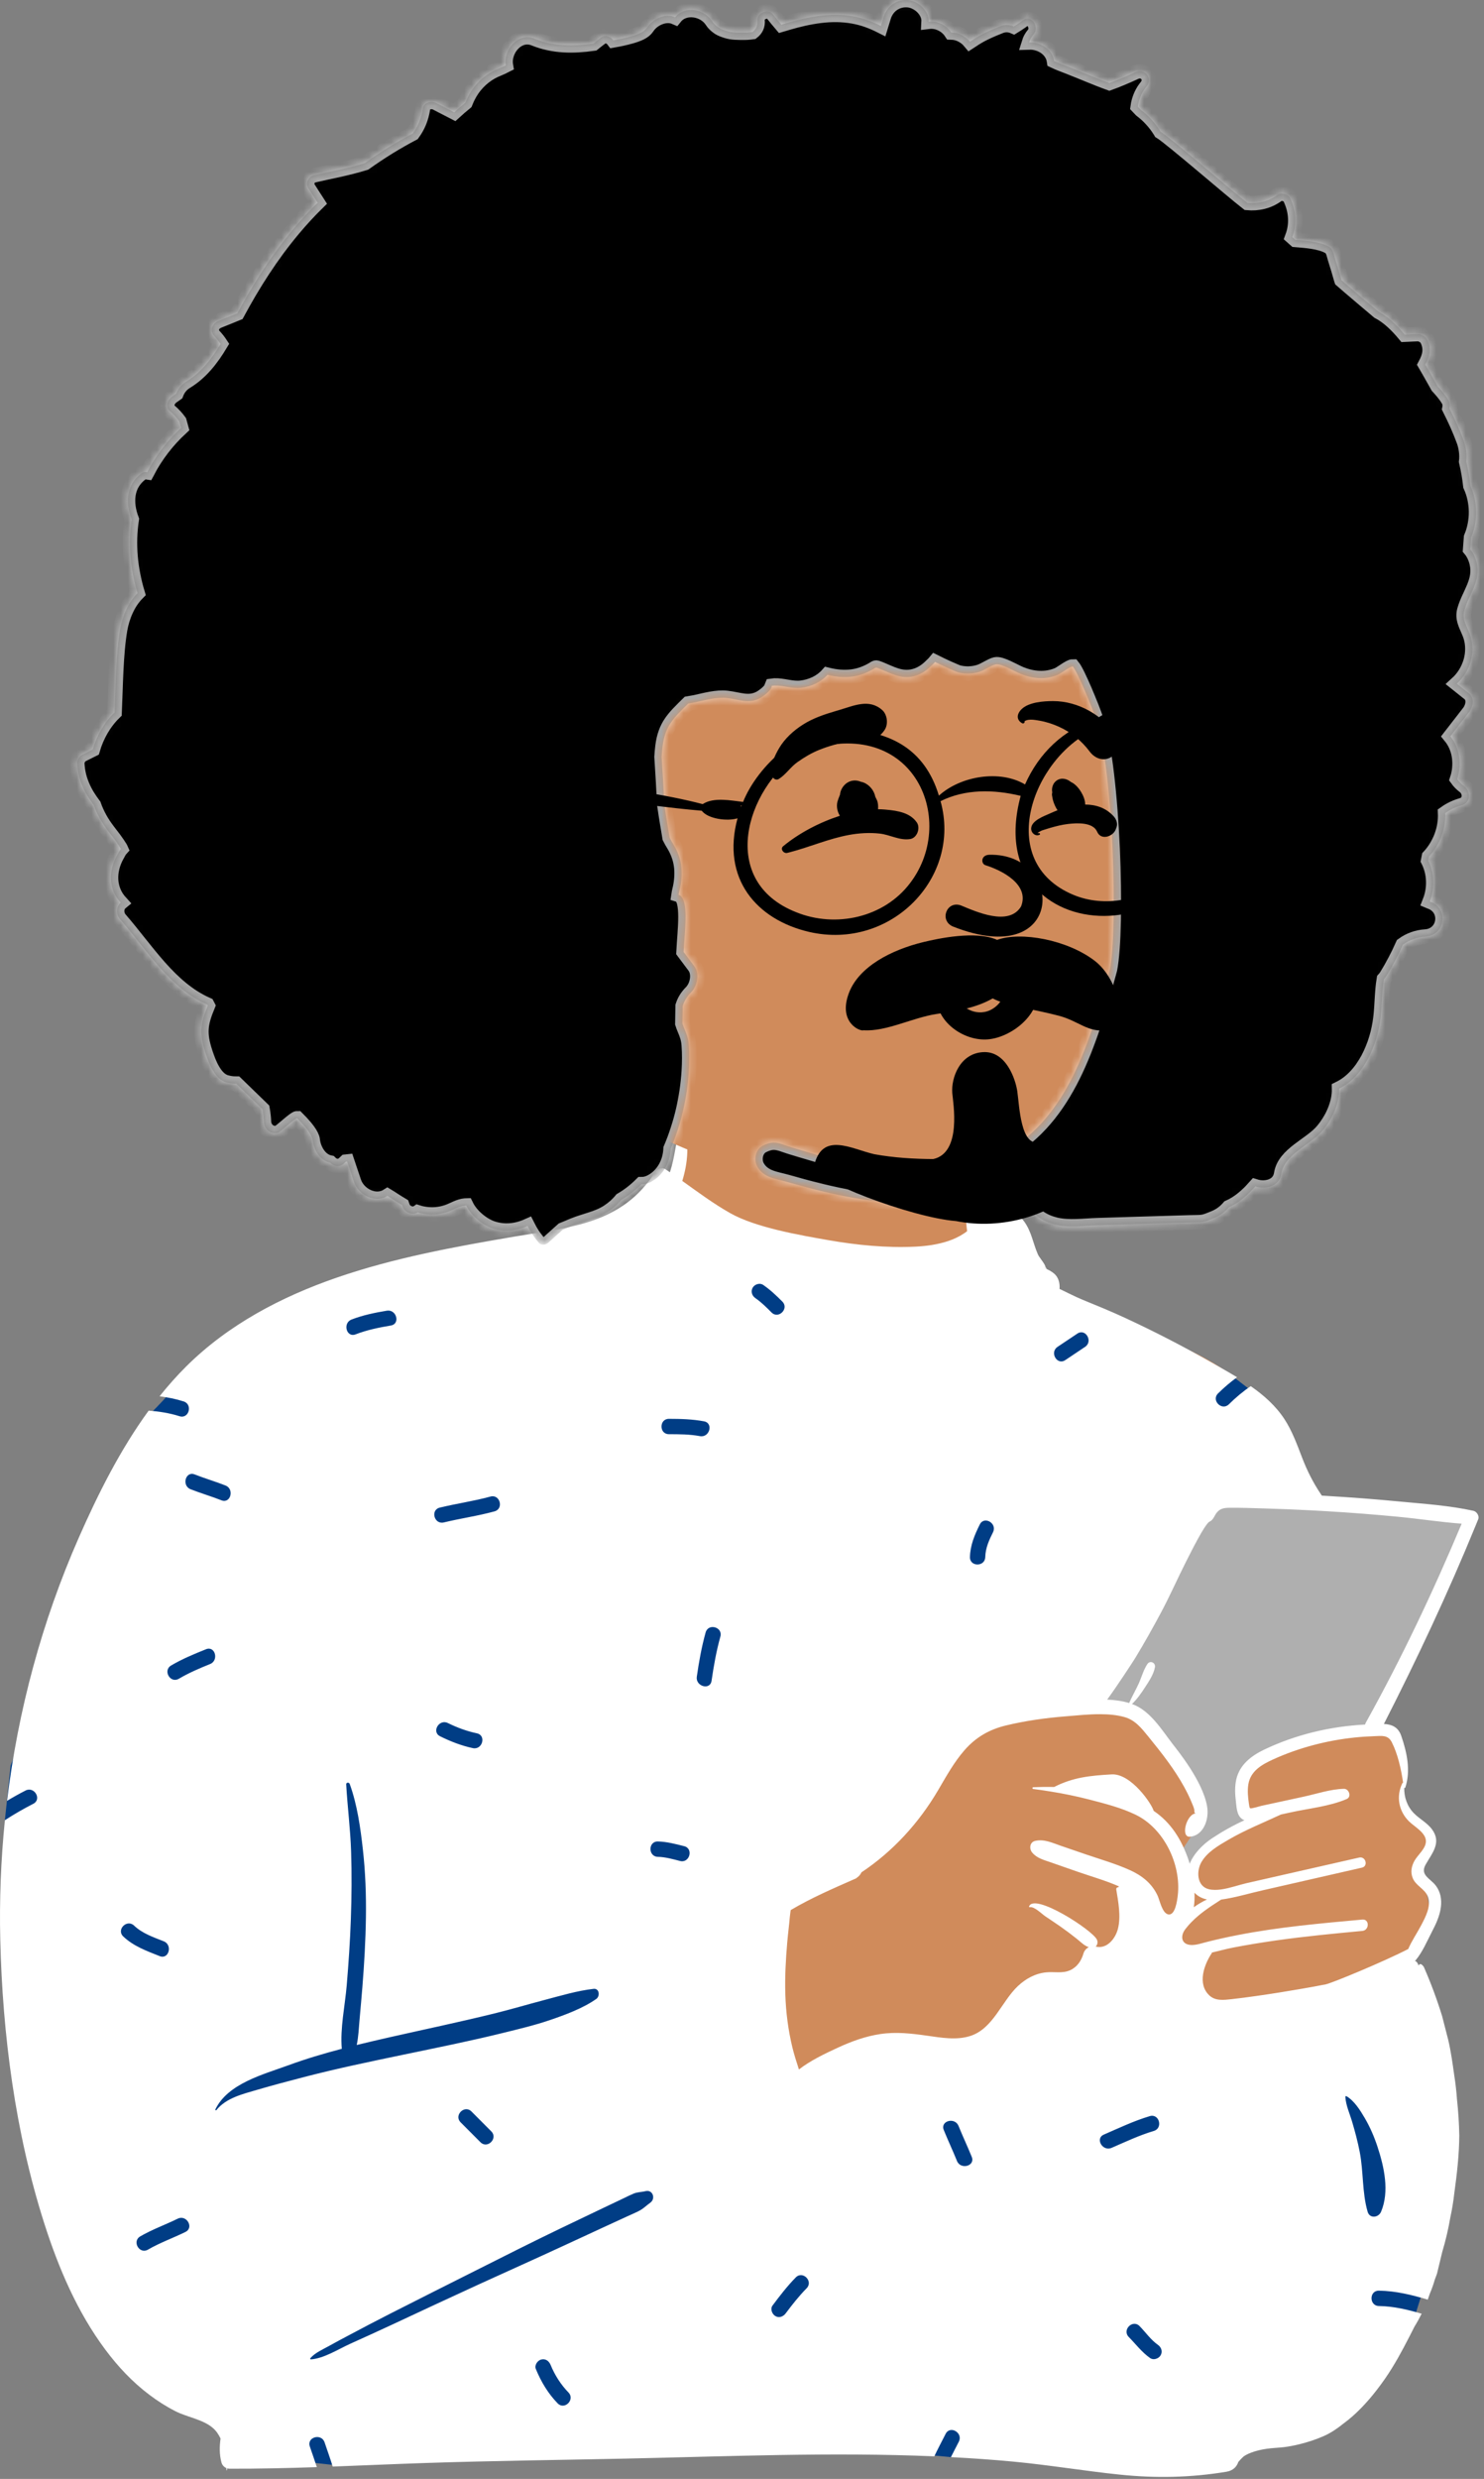 <svg width="203" height="339" viewBox="0 0 203 339" fill="none" xmlns="http://www.w3.org/2000/svg">
<rect x="0" y="0" width="203" height="339" fill="#808080" stroke="none"/>
<path fill-rule="evenodd" clip-rule="evenodd" d="M176.767 203.72C174.485 194.842 172.386 191.077 168.333 187.992C164.541 185.105 159.005 182.681 150.927 180.91C142.515 179.436 142.276 175.05 140.167 168.001C139.551 165.882 136.503 165.317 135.186 166.845C135 166.644 134.807 166.46 134.607 166.295C134.787 165.283 133.319 162.387 133.368 161.42C133.88 151.33 130.589 146.263 122.377 144.381C120.591 143.97 108.459 143.728 106.718 144.212C99.105 146.323 91.61 153.027 92.757 161.101C90.367 164.233 88.028 166.146 84.342 167.154C78.6 167.885 81.484 249.472 91.456 298.351C95.735 319.322 198.037 283.628 193.414 273.124C194.069 271.199 192.875 269.084 193.414 267.094C193.803 265.656 194.803 265.061 195.306 263.637C196.013 261.632 195.244 258.941 194.448 256.895C194.121 255.877 195.048 254.778 195.306 253.738C196.528 248.83 193.73 249.263 191.71 245.983C191.74 245.972 192.265 243.63 192.263 243.641C192.571 241.969 191.798 239.827 191.122 238.432C190.667 237.489 189.689 236.898 188.718 237.007C189.696 233.675 190.932 230.903 192.263 227.694C194.616 222.038 196.854 216.12 200.232 211C201.615 208.902 200.498 206.974 198.259 206.831C191.012 206.371 183.845 205.324 176.767 203.72Z" fill="#D08B5B"/>
<path fill-rule="evenodd" clip-rule="evenodd" d="M165.456 204.406L148.913 232.487C148.913 232.487 152.837 232.88 154.425 233.645C156.014 234.41 163.306 243.71 163.306 243.71L164.464 248.83L161.719 252.959L162.79 255.55C162.79 255.55 163.554 253.795 165.456 252.431C167.357 251.068 171.551 248.83 171.551 248.83C171.551 248.83 170.157 248.082 170.157 247.204C170.157 246.325 168.93 242.579 171.551 241.165C174.173 239.749 187.72 236.438 187.72 236.438L201.45 207.389L165.456 204.406Z" fill="#AFAFAF"/>
<path fill-rule="evenodd" clip-rule="evenodd" d="M91.658 167.346L144.185 176.592L168.331 187.992L172.274 191.037L148.911 232.488L112.838 239.09L103.647 263.035L105.523 290.026L164.208 283.008L189.521 279.991L195.472 304.088L194.397 314.001L192.834 319.026L130.08 336.022C130.08 336.022 98.124 332.915 92.459 332.915C86.795 332.915 45.263 337.051 45.263 337.051L35.654 336.022C35.654 336.022 14.393 313.545 11.095 305.545C7.798 297.546 0.667 248.918 0.667 248.918L1.453 241.447L19.821 194.029C19.821 194.029 22.274 191.796 25.366 187.992C28.459 184.187 91.658 167.346 91.658 167.346Z" fill="#003D85"/>
<path fill-rule="evenodd" clip-rule="evenodd" d="M186.727 235.839C181.98 236.081 177.227 237.214 172.934 239.264C171.177 240.105 169.585 241.318 169.119 243.314C168.883 244.334 168.941 245.387 169.067 246.418C169.161 247.197 169.185 248.192 169.86 248.72C169.975 248.809 170.098 248.879 170.227 248.927C168.642 249.646 167.134 250.507 165.793 251.395C164.568 252.205 163.309 253.456 162.743 254.868C162.696 254.707 162.649 254.558 162.602 254.415C161.638 251.558 160.153 249.216 157.815 247.643C157.549 246.672 154.7 242.495 152.054 242.652C149.155 242.824 146.824 243.036 144.203 244.373C143.247 244.353 142.294 244.365 141.351 244.408C141.189 244.412 141.197 244.634 141.351 244.651C142.116 244.749 142.88 244.856 143.645 244.983C145.462 245.274 147.274 245.645 149.046 246.103C151.172 246.657 153.372 247.21 155.359 248.175C159.214 250.048 161.599 254.943 161.109 259.203C161.029 259.903 160.758 262.015 159.792 261.796C158.975 261.612 158.651 259.903 158.365 259.269C157.601 257.588 156.223 256.491 154.571 255.748C152.631 254.872 150.555 254.281 148.543 253.593C147.406 253.202 146.266 252.81 145.124 252.421C143.956 252.02 142.847 251.465 141.602 251.747C140.851 251.916 140.764 252.815 141.186 253.331C141.828 254.116 142.781 254.347 143.705 254.67C144.926 255.095 146.144 255.521 147.36 255.947C149.243 256.602 151.215 257.157 153.05 257.962L152.992 258.092C152.843 258.05 152.667 258.201 152.697 258.384C152.972 260.083 153.354 262.048 152.929 263.751C152.595 265.101 151.413 266.595 149.879 266.198C150.119 265.978 150.209 265.598 150.047 265.246C149.439 263.943 141.48 258.799 140.771 260.709C140.747 260.776 140.819 260.827 140.878 260.817C141.483 260.69 142.496 261.725 142.98 262.054C143.678 262.527 144.388 262.989 145.08 263.475C145.837 264.006 146.574 264.562 147.296 265.137C147.861 265.59 148.287 266.06 148.936 266.287C148.597 266.451 148.326 266.753 148.212 267.139C147.918 268.145 147.352 268.998 146.37 269.443C145.342 269.905 144.182 269.613 143.098 269.726C141.621 269.877 140.332 270.581 139.256 271.586C136.998 273.703 135.863 277.434 132.703 278.433C130.815 279.031 128.721 278.655 126.81 278.385C124.676 278.081 122.597 277.843 120.447 278.158C118.388 278.46 116.443 279.175 114.563 280.047C112.8 280.863 110.853 281.788 109.289 283.006C108.968 282.012 108.643 281.026 108.396 280.01C107.815 277.607 107.501 275.158 107.425 272.69C107.355 270.339 107.486 267.977 107.687 265.637C107.787 264.468 107.944 263.303 108.043 262.136C108.069 261.84 108.122 261.526 108.161 261.21C110.952 259.558 113.884 258.292 116.84 256.989C116.848 256.987 116.856 256.981 116.864 256.98C116.957 256.937 117.045 256.898 117.137 256.859C117.134 256.852 117.131 256.848 117.126 256.843C117.464 256.635 117.7 256.359 117.841 256.049C122.102 253.214 125.663 249.345 128.317 244.832C129.429 242.942 130.501 240.979 131.956 239.322C133.507 237.555 135.348 236.503 137.625 235.956C140.288 235.317 143.032 234.933 145.76 234.715C147.25 234.597 148.916 234.413 150.539 234.421C151.671 234.429 152.777 234.525 153.794 234.806C155.299 235.221 156.179 236.37 157.124 237.531C158.027 238.645 158.926 239.761 159.768 240.922C160.567 242.022 161.321 243.16 161.976 244.353C162.369 245.066 162.732 245.802 163.039 246.561C163.147 246.829 163.288 247.134 163.353 247.412C163.419 247.694 163.298 247.991 163.612 247.991C162.316 248.008 161.455 251.25 162.743 251.175C164.555 251.069 165.465 248.891 165.11 246.958C164.477 243.509 161.057 239.344 160.381 238.463C158.887 236.514 157.344 233.972 154.952 233.065C154.917 233.052 154.881 233.04 154.846 233.029C155.543 232.366 156.093 231.574 156.619 230.767C157.161 229.936 157.807 228.985 157.986 228C158.098 227.373 157.32 227.016 156.951 227.565C156.415 228.366 156.156 229.38 155.755 230.26C155.346 231.152 154.85 231.996 154.457 232.897C153.511 232.606 152.489 232.472 151.451 232.427C152.763 230.646 155.004 227.21 155.272 226.77C156.514 224.725 157.696 222.619 158.824 220.509C160.043 218.224 161.088 215.845 162.256 213.533C162.919 212.222 163.587 210.901 164.322 209.629C164.576 209.193 164.849 208.757 165.157 208.361C165.218 208.283 165.294 208.217 165.364 208.143C165.446 208.097 165.529 208.049 165.577 208.022C166.001 207.778 166.15 207.211 166.449 206.851C166.925 206.27 167.484 206.202 168.202 206.194C169.732 206.178 171.265 206.238 172.793 206.281C175.037 206.343 177.278 206.433 179.519 206.551C180.198 206.587 180.873 206.625 181.551 206.667C184.811 206.86 188.068 207.115 191.317 207.428C194.192 207.704 197.067 208.154 199.945 208.369C196.049 217.655 191.729 226.771 186.837 235.571C186.787 235.661 186.751 235.749 186.727 235.839ZM165.11 259.761C164.481 260.05 163.871 260.409 163.304 260.819C163.398 260.181 163.422 259.508 163.395 258.834C163.864 259.337 164.464 259.626 165.11 259.761ZM191.935 243.787C191.891 243.793 191.848 243.817 191.828 243.861C190.959 245.66 191.322 247.67 192.743 249.08C193.486 249.815 195.106 250.647 195.054 251.853C195.009 252.831 193.95 253.651 193.495 254.457C193.074 255.209 192.917 256.034 193.255 256.848C193.687 257.891 194.894 258.306 195.307 259.331C195.832 260.63 194.98 262.198 194.383 263.33C193.829 264.378 193.11 265.426 192.634 266.534C189.443 268.192 182.201 271.203 181.329 271.371C180.265 271.579 179.2 271.775 178.131 271.959C176.082 272.316 174.026 272.647 171.965 272.94C170.792 273.105 169.617 273.268 168.441 273.395C167.415 273.507 166.257 273.656 165.43 272.881C163.761 271.316 164.697 268.692 165.753 267.111C165.773 267.079 165.773 267.05 165.765 267.023C166.76 266.79 167.753 266.517 168.742 266.325C170.646 265.957 172.562 265.648 174.482 265.371C178.425 264.807 182.394 264.433 186.358 264.058C187.34 263.963 187.351 262.414 186.358 262.506C180.663 263.028 174.939 263.525 169.321 264.625C167.912 264.898 166.513 265.208 165.124 265.558C164.467 265.72 163.761 265.976 163.073 265.984C163.031 265.984 162.99 265.984 162.947 265.981C161.599 265.939 161.403 264.78 162.144 263.817C162.236 263.698 162.33 263.58 162.427 263.467C163.736 261.901 165.368 260.856 167.047 259.774C168.93 259.516 170.808 258.944 172.651 258.523C177.202 257.482 181.753 256.444 186.306 255.405C187.198 255.201 186.82 253.824 185.926 254.027C182.47 254.813 179.014 255.597 175.557 256.382L170.498 257.533C169.488 257.762 168.226 258.221 167.038 258.388C166.45 258.468 165.883 258.479 165.369 258.358C163.713 257.965 163.628 255.886 164.343 254.652C165.144 253.265 166.658 252.397 168.001 251.613C170.329 250.249 172.805 249.27 175.225 248.14C175.654 248.046 176.083 247.951 176.514 247.856C179.011 247.304 181.865 247.034 184.216 246.023C184.921 245.723 184.536 244.609 183.84 244.625C182.014 244.666 180.106 245.316 178.323 245.703C176.393 246.122 174.46 246.54 172.53 246.958C172.337 246.999 171.19 247.367 171.017 247.287C170.907 247.233 170.868 246.85 170.832 246.598C170.714 245.769 170.627 244.896 170.756 244.064C171.039 242.195 172.592 241.318 174.161 240.602C177.66 239.007 181.496 238.009 185.314 237.61C186.193 237.517 187.073 237.46 187.958 237.43C188.998 237.399 189.854 237.215 190.381 238.243C191.207 239.86 191.663 241.941 191.935 243.787ZM187.077 302.453C186.315 299.81 186.523 296.986 186.001 294.288C185.731 292.897 185.363 291.516 184.961 290.158C184.637 289.06 184.096 287.894 184.035 286.748C184.032 286.671 184.122 286.627 184.183 286.662C185.259 287.281 186.084 288.615 186.697 289.663C187.431 290.919 187.992 292.231 188.445 293.612C189.345 296.364 190.085 299.681 188.924 302.453C188.578 303.28 187.362 303.445 187.077 302.453ZM157.331 322.474C156.195 321.679 155.367 320.568 154.403 319.586C153.457 318.621 154.938 317.136 155.885 318.101C156.707 318.937 157.421 319.982 158.389 320.659C158.854 320.984 159.069 321.574 158.764 322.097C158.494 322.559 157.795 322.799 157.331 322.474ZM150.996 291.912C153.071 291.013 155.109 290.034 157.279 289.387C158.577 288.998 159.126 291.027 157.837 291.412C155.838 292.009 153.963 292.899 152.054 293.727C150.828 294.258 149.763 292.448 150.996 291.912ZM129.099 291.283C128.592 290.028 130.619 289.487 131.119 290.724C131.694 292.149 132.354 293.537 132.929 294.961C133.435 296.216 131.408 296.757 130.908 295.52C130.333 294.095 129.675 292.707 129.099 291.283ZM107.486 316.347C107.149 316.799 106.585 317.043 106.053 316.724C105.608 316.457 105.336 315.743 105.678 315.286C106.676 313.952 107.688 312.633 108.858 311.442C109.806 310.477 111.287 311.966 110.339 312.929C109.294 313.991 108.378 315.154 107.486 316.347ZM104.396 175.715C105.357 176.374 106.2 177.174 107.021 177.997C107.976 178.954 106.494 180.441 105.54 179.484C104.847 178.789 104.149 178.085 103.339 177.529C102.87 177.208 102.66 176.611 102.963 176.091C103.234 175.626 103.928 175.395 104.396 175.715ZM135.839 209.53C135.296 210.623 134.807 211.693 134.776 212.934C134.743 214.286 132.648 214.286 132.682 212.934C132.722 211.309 133.319 209.901 134.031 208.47C134.634 207.258 136.44 208.324 135.839 209.53ZM147.376 182.372C148.502 181.619 149.549 183.439 148.433 184.186C147.528 184.791 146.623 185.397 145.719 186.002C144.593 186.755 143.546 184.934 144.662 184.187C145.567 183.582 146.471 182.977 147.376 182.372ZM97.336 229.856C97.144 231.192 95.126 230.62 95.316 229.298C95.611 227.254 95.97 225.236 96.523 223.245C96.885 221.942 98.905 222.5 98.543 223.804C97.99 225.795 97.631 227.811 97.336 229.856ZM89.992 253.928C88.643 253.9 88.643 251.797 89.992 251.827C91.212 251.852 92.411 252.174 93.588 252.469C94.897 252.796 94.339 254.824 93.031 254.495C92.036 254.245 91.023 253.95 89.992 253.928ZM87.281 302.417C86.818 302.644 86.343 302.846 85.874 303.062C84.937 303.492 84 303.923 83.063 304.353C81.111 305.252 79.161 306.154 77.212 307.059C73.31 308.871 69.379 310.619 65.468 312.41C61.48 314.238 57.503 316.091 53.53 317.951C51.659 318.828 49.773 319.672 47.891 320.525C46.282 321.256 44.292 322.532 42.526 322.652C42.435 322.658 42.404 322.543 42.456 322.483C43.124 321.721 44.188 321.28 45.066 320.785C45.962 320.279 46.874 319.803 47.783 319.32C49.677 318.313 51.573 317.315 53.486 316.344C57.311 314.401 61.144 312.473 64.978 310.548C68.887 308.584 72.792 306.607 76.736 304.712C78.593 303.821 80.452 302.931 82.311 302.045C83.319 301.564 84.327 301.085 85.335 300.607C85.771 300.399 86.202 300.176 86.647 299.992C87.238 299.746 87.688 299.796 88.298 299.645C89.293 299.398 89.724 300.668 88.96 301.221C88.331 301.676 88 302.065 87.281 302.417ZM73.297 323.964C73.082 323.441 73.532 322.802 74.029 322.672C74.624 322.515 75.1 322.876 75.317 323.406C75.891 324.806 76.71 326.093 77.762 327.179C78.703 328.149 77.223 329.635 76.281 328.664C74.962 327.303 74.014 325.713 73.297 323.964ZM63.01 290.234C62.055 289.277 63.536 287.79 64.491 288.749L67.206 291.472C68.16 292.429 66.679 293.916 65.724 292.957L63.01 290.234ZM35.157 285.794C33.206 286.368 30.929 286.896 29.599 288.566C29.534 288.648 29.424 288.543 29.463 288.463C31.167 284.919 36.052 283.676 39.435 282.436C41.827 281.557 44.282 280.828 46.757 280.179C46.51 277.346 47.192 274.31 47.429 271.491C47.682 268.481 47.889 265.462 47.994 262.444C48.102 259.364 48.129 256.263 48.028 253.183C47.927 250.114 47.53 247.082 47.356 244.023C47.339 243.727 47.75 243.713 47.838 243.957C48.866 246.796 49.305 249.941 49.64 252.933C49.984 256.018 50.099 259.092 50.055 262.194C50.009 265.382 49.825 268.563 49.571 271.742C49.451 273.249 49.311 274.753 49.179 276.258C49.079 277.407 49.032 278.548 48.799 279.659C50.292 279.293 51.788 278.944 53.28 278.606C58.036 277.53 62.813 276.53 67.549 275.366C69.874 274.795 72.166 274.11 74.481 273.502C76.66 272.93 78.961 272.235 81.198 271.981C81.997 271.89 82.099 272.985 81.57 273.358C79.751 274.638 77.336 275.531 75.235 276.247C73.127 276.967 70.935 277.484 68.774 278.017C64.268 279.13 59.719 280.038 55.176 280.985C50.64 281.931 46.096 282.87 41.611 284.037C39.451 284.6 37.298 285.164 35.157 285.794ZM24.463 229.576C23.297 230.263 22.244 228.446 23.406 227.761C24.927 226.865 26.547 226.193 28.181 225.537C29.434 225.035 29.974 227.067 28.738 227.563C27.269 228.152 25.829 228.772 24.463 229.576ZM20.239 307.646C19.07 308.326 18.016 306.509 19.182 305.832C20.82 304.88 22.613 304.245 24.31 303.41C25.517 302.818 26.578 304.631 25.367 305.225C23.67 306.058 21.877 306.693 20.239 307.646ZM18.34 263.33C19.471 264.408 20.98 264.914 22.403 265.48C23.643 265.973 23.099 268.005 21.846 267.507C20.073 266.801 18.268 266.157 16.859 264.815C15.88 263.882 17.363 262.398 18.34 263.33ZM30.849 203.146C32.092 203.634 31.547 205.666 30.292 205.171C28.899 204.623 27.462 204.206 26.069 203.658C24.826 203.169 25.37 201.139 26.626 201.632C28.018 202.179 29.456 202.597 30.849 203.146ZM52.914 179.24C54.235 179.017 54.797 181.041 53.471 181.266C51.826 181.546 50.206 181.871 48.645 182.477C47.385 182.966 46.844 180.933 48.088 180.45C49.649 179.845 51.269 179.518 52.914 179.24ZM60.205 237.443C58.994 236.846 60.057 235.035 61.262 235.629C62.532 236.255 63.849 236.741 65.235 237.036C66.555 237.319 65.993 239.343 64.678 239.063C63.118 238.728 61.633 238.149 60.205 237.443ZM67.091 204.659C68.394 204.301 68.946 206.328 67.648 206.684C65.363 207.313 63.011 207.638 60.71 208.198C59.398 208.517 58.843 206.49 60.153 206.172C62.454 205.613 64.806 205.286 67.091 204.659ZM96.303 194.37C97.629 194.616 97.064 196.641 95.746 196.396C94.343 196.135 92.922 196.132 91.5 196.13C90.15 196.13 90.152 194.029 91.5 194.029C93.115 194.031 94.71 194.073 96.303 194.37ZM191.573 205.349C188.152 205.02 184.725 204.758 181.291 204.56C181.131 204.552 180.975 204.541 180.815 204.533C180.796 204.497 180.773 204.462 180.749 204.426C179.629 202.776 178.804 201.126 178.09 199.262C177.407 197.487 176.743 195.656 175.691 194.053C174.49 192.227 172.87 190.798 171.094 189.562C170.016 190.288 169.016 191.139 168.102 192.041C167.139 192.991 165.657 191.504 166.62 190.555C167.432 189.753 168.301 189.013 169.218 188.344C168.158 187.698 167.079 187.091 166.024 186.488C162.072 184.226 158.027 182.135 153.899 180.224C151.979 179.333 150.036 178.542 148.081 177.741C147.028 177.31 145.988 176.756 144.935 176.258C145.012 175.511 144.789 174.675 144.219 174.185C143.797 173.825 143.469 173.69 142.968 173.435C142.855 173.396 142.787 173.372 142.756 173.36C142.779 173.364 142.847 173.386 142.958 173.423C143.225 173.547 143.247 173.509 143.023 173.314C143.009 172.89 142.174 171.991 141.982 171.553C141.318 170.047 141.11 168.455 140.128 167.085C138.775 165.196 136.503 164.481 134.384 165.122C134.164 162.85 134.106 160.478 133.253 158.45C133.229 158.395 133.154 158.371 133.119 158.432C132.23 159.953 132.153 161.648 132.085 163.401C132.019 165.048 132.082 166.733 132.297 168.369C132.161 168.474 132.022 168.575 131.878 168.67C131.202 169.117 130.474 169.461 129.711 169.717C128.254 170.199 126.728 170.41 125.202 170.484C121.261 170.673 117.2 170.273 113.325 169.596C109.406 168.909 103.396 167.88 99.908 165.913C97.606 164.616 95.483 163.032 93.331 161.497C94.111 158.976 94.31 156.265 93.525 154.134C93.43 153.88 93.032 153.833 92.957 154.134C92.464 156.168 92.32 158.211 91.666 160.221C91.655 160.249 91.645 160.282 91.634 160.31C91.43 160.17 91.226 160.034 91.022 159.897C90.55 159.584 89.909 159.818 89.626 160.265C85.104 167.413 77.943 167.822 70.423 169.099C62.193 170.497 53.922 172.004 46.009 174.738C38.443 177.354 31.21 181.164 25.482 186.854C24.185 188.141 22.972 189.515 21.827 190.946C22.935 191.086 24.033 191.304 25.117 191.647C26.401 192.051 25.849 194.08 24.561 193.673C23.167 193.234 21.758 193.016 20.335 192.909C16.442 198.25 13.407 204.308 10.782 210.271C5.748 221.701 2.471 233.876 0.963 246.272C1.791 245.773 2.634 245.299 3.498 244.859C4.698 244.246 5.757 246.059 4.555 246.672C3.221 247.354 1.925 248.104 0.669 248.918C0.12 254.343 -0.092 259.804 0.037 265.255C0.343 278.253 2.092 291.631 6.048 304.031C7.988 310.118 10.56 316.154 14.39 321.297C16.124 323.628 18.093 325.729 20.412 327.481C21.536 328.331 22.724 329.09 23.979 329.731C25.594 330.561 27.699 330.834 29.092 332.008C29.551 332.395 29.904 332.904 30.171 333.479C30.017 334.573 29.998 335.668 30.297 336.76C30.391 337.103 30.648 337.381 30.964 337.515C30.97 337.609 30.97 337.7 30.97 337.79C30.97 337.832 31.032 337.843 31.04 337.801C31.053 337.719 31.067 337.637 31.08 337.554C31.182 337.589 31.289 337.604 31.399 337.604C35.376 337.618 39.359 337.521 43.341 337.386C43.033 336.44 42.7 335.502 42.379 334.556C41.944 333.27 43.968 332.723 44.399 333.996C44.774 335.102 45.166 336.199 45.514 337.31C49.781 337.15 54.047 336.96 58.305 336.818C67.362 336.517 76.416 336.416 85.475 336.224C99.544 335.926 113.715 335.313 127.806 335.912C128.293 334.875 128.839 333.861 129.356 332.838C129.965 331.629 131.772 332.695 131.164 333.899C130.804 334.609 130.432 335.311 130.078 336.022C132.932 336.169 135.783 336.366 138.629 336.635C143.483 337.092 148.29 337.903 153.14 338.407C158.07 338.923 162.892 338.83 167.783 338.014C168.663 337.867 169.182 337.332 169.397 336.671C169.405 336.669 169.409 336.663 169.414 336.655C169.666 336.361 169.901 336.118 170.145 335.904C170.436 335.715 170.75 335.555 171.119 335.414C171.807 335.15 172.526 334.989 173.253 334.882C174.055 334.761 174.866 334.75 175.667 334.651C176.343 334.565 177.003 334.436 177.663 334.279C178.849 333.995 179.974 333.624 181.095 333.133C182.072 332.704 182.954 332.09 183.787 331.42C185.509 330.157 187.002 328.545 188.306 326.868C189.065 325.889 189.78 324.872 190.429 323.813C191.561 321.981 192.524 320.076 193.499 318.156C193.852 317.587 194.174 317.004 194.47 316.408C192.565 315.846 190.645 315.388 188.625 315.355C187.277 315.333 187.277 313.232 188.625 313.254C190.94 313.29 193.129 313.832 195.304 314.48C195.411 314.197 195.512 313.913 195.606 313.623C195.865 313.023 196.08 312.406 196.258 311.78C196.363 311.497 196.467 311.213 196.572 310.928C196.808 309.946 197.044 308.962 197.283 307.977C197.756 306.401 198.13 304.801 198.405 303.181C198.636 302.114 198.813 301.039 198.934 299.952C199.3 297.318 199.599 294.689 199.619 292.025C199.588 290.383 199.484 288.744 199.307 287.113C199.23 286.005 199.102 284.902 198.93 283.806C198.703 282.177 198.482 280.564 198.106 278.957C197.826 277.869 197.547 276.782 197.267 275.694C196.568 273.428 195.743 271.205 194.792 269.033C194.74 268.896 194.474 268.598 194.316 268.594C194.195 268.591 194.027 268.701 194.082 268.849C194.088 268.862 194.093 268.877 194.099 268.891C194.044 268.767 193.99 268.642 193.935 268.517C193.888 268.403 193.706 268.172 193.565 268.175C193.557 268.175 193.547 268.175 193.538 268.176C193.574 268.151 193.609 268.117 193.643 268.077C194.583 266.96 195.193 265.492 195.865 264.199C196.423 263.133 196.95 262.008 197.102 260.803C197.234 259.745 197.055 258.702 196.392 257.845C195.637 256.871 194.218 256.414 195.007 255.006C195.903 253.404 197.22 252.014 195.908 250.194C195.24 249.267 194.182 248.758 193.396 247.951C192.493 247.018 192.064 245.77 192.087 244.497C192.142 244.529 192.216 244.513 192.241 244.433C193 242.132 192.45 239.605 191.674 237.364C191.25 236.15 190.351 235.815 189.306 235.755C193.83 226.891 198.065 217.883 201.838 208.668C201.964 208.366 202.087 208.064 202.209 207.763C202.393 207.31 202.005 206.708 201.557 206.609C198.295 205.891 194.897 205.663 191.573 205.349Z" fill="white"/>
<path fill-rule="evenodd" clip-rule="evenodd" d="M156.487 103.74C154.694 81.761 149.233 62.294 123.574 61.464C111.995 61.568 100.175 64.041 89.526 68.617C63.645 81.663 55.433 129.333 78.235 148.522C78.1 148.599 78.067 148.824 78.227 148.933C82.938 152.118 88.175 154.741 93.419 156.942C107.389 162.879 123.833 165.46 138.08 159.018C159.823 149.718 160.149 123.838 156.487 103.74Z" fill="#D08B5B"/>
<mask id="path-6-inside-1_40_41" fill="white">
<path fill-rule="evenodd" clip-rule="evenodd" d="M199.285 93.497C200.178 92.688 200.844 91.626 201.182 90.436C201.49 89.352 201.51 88.167 201.183 87.085C200.834 85.924 200.079 84.999 200.248 83.791C200.267 83.673 200.291 83.549 200.327 83.426C200.981 81.151 202.587 79.509 202.013 76.988C201.85 76.276 201.545 75.635 201.119 75.131C201.166 74.584 201.207 74.033 201.241 73.481C202.184 71.261 202.151 68.624 201.146 66.439C201.021 65.32 200.836 64.211 200.575 63.121C200.696 62.157 200.528 61.096 200.22 60.253C199.678 58.769 199.008 57.307 198.282 55.869C198.367 55.476 198.329 55.06 198.114 54.691C197.721 54.019 197.203 53.429 196.673 52.852C196.298 52.178 195.92 51.511 195.545 50.852C195.372 50.549 195.18 50.213 194.97 49.857C195.545 48.784 195.851 47.738 195.243 46.476C195.015 46.002 194.387 45.652 193.868 45.683C193.302 45.717 192.732 45.742 192.158 45.764C191.085 44.462 189.87 43.292 188.567 42.62C187.247 41.495 185.91 40.392 184.609 39.265C184.24 38.945 183.869 38.624 183.501 38.304C183.498 38.296 183.495 38.285 183.493 38.278C183.221 37.282 182.915 36.3 182.61 35.312C182.418 34.7 182.362 34.059 181.768 33.725C180.529 33.029 178.625 32.919 177.204 32.801C177.063 32.675 176.921 32.551 176.78 32.425C177.426 30.697 177.311 28.861 176.499 27.13C176.22 26.541 175.26 26.276 174.732 26.665C173.514 27.563 172.069 27.881 170.64 27.75C168.539 26.126 160.066 18.786 158.757 18.011C158.741 17.983 158.727 17.955 158.711 17.927C157.974 16.746 157.08 15.797 156.076 15.037C155.933 14.886 155.788 14.735 155.645 14.584C155.771 13.684 156.104 12.814 156.638 12.086C156.695 12.002 156.761 11.921 156.827 11.842C157.762 10.723 156.619 9.284 155.313 9.869C155.219 9.911 155.125 9.954 155.031 9.998C154.026 10.448 152.915 10.938 151.759 11.351C151.334 11.191 150.902 11.047 150.509 10.888L146.293 9.184C145.599 8.903 144.866 8.665 144.194 8.336C143.96 6.771 142.401 5.744 140.779 5.797C140.873 5.497 141.013 5.205 141.209 4.929C141.266 4.847 141.329 4.768 141.395 4.692C142.228 3.718 141.115 1.91 139.924 2.777C139.841 2.838 139.754 2.898 139.671 2.959C139.339 3.192 139 3.411 138.657 3.623C138.109 3.383 137.491 3.328 136.845 3.582C135.414 4.146 134.094 4.719 132.835 5.602C132.783 5.638 132.73 5.668 132.678 5.702C132.052 4.942 131.059 4.434 130.165 4.44C130.148 4.44 130.134 4.44 130.116 4.439C129.449 3.415 128.223 2.82 127.039 2.965C127.12 1.495 125.655 0.183 124.322 0.024C122.767 -0.162 121.363 0.747 120.897 2.273C120.766 2.698 120.636 3.123 120.505 3.549C119.297 2.935 118.022 2.465 116.69 2.231C113.655 1.697 110.688 2.266 107.764 3.112C107.472 3.197 107.18 3.284 106.888 3.371C106.471 2.885 106.08 2.388 105.706 1.924C105.061 1.122 103.511 1.763 103.616 2.793C103.689 3.504 103.401 4.015 102.939 4.378C102.432 4.453 101.941 4.475 101.201 4.46C100.223 4.44 99.778 4.41 98.755 4.009C98.279 3.822 97.685 3.332 97.407 2.891C96.343 1.203 93.638 0.749 92.35 2.358C90.995 1.762 89.283 2.584 88.531 3.744C88.137 4.351 87.316 4.69 86.281 4.982C85.505 5.2 84.711 5.366 83.914 5.51C83.558 5.026 82.81 4.701 82.261 5.107C81.889 5.383 81.528 5.667 81.172 5.957C78.426 6.338 75.694 6.351 73.076 5.275C70.859 4.363 68.824 6.853 69.19 8.942C68.548 9.278 67.851 9.502 67.217 9.854C65.834 10.623 64.698 11.837 64.005 13.265C63.881 13.52 63.769 13.78 63.662 14.041C63.145 14.464 62.634 14.898 62.135 15.357C61.304 14.928 60.476 14.501 59.645 14.072C59.023 13.752 57.975 13.975 57.852 14.805C57.651 16.171 57.162 17.303 56.465 18.251C54.197 19.449 52.015 20.794 49.928 22.289C47.526 23.045 44.974 23.486 42.876 23.983C42.157 24.154 41.765 25.097 42.17 25.724C42.599 26.389 43.027 27.054 43.453 27.718C42.259 28.89 41.138 30.114 40.08 31.38C37.135 34.9 34.671 38.758 32.466 42.845C31.593 43.2 30.721 43.552 29.848 43.907C29.007 44.248 28.628 45.23 29.31 45.953C29.634 46.297 29.924 46.66 30.172 47.04C28.936 49.097 27.481 50.973 25.445 52.202C24.826 52.575 24.361 53.16 24.113 53.825C23.901 53.967 23.692 54.119 23.486 54.274C22.911 54.71 22.563 55.661 23.238 56.226C23.71 56.625 24.155 57.098 24.531 57.621C24.612 57.917 24.696 58.217 24.779 58.514C22.887 60.263 21.314 62.296 20.134 64.576C19.854 64.532 19.567 64.561 19.334 64.734C17.223 66.302 17.16 68.8 18.009 71.033C17.497 74.398 17.826 77.847 18.814 81.106C17.515 82.409 16.734 84.29 16.416 86.103C15.854 89.286 15.815 94.182 15.668 97.431C14.252 98.805 13.243 100.584 12.682 102.496C12.209 102.732 11.736 102.969 11.263 103.205C10.842 103.415 10.534 103.969 10.56 104.437C10.68 106.699 11.608 108.485 12.838 110.103C13.275 111.351 13.92 112.501 14.767 113.604C15.352 114.361 15.924 115.086 16.428 115.903C16.481 115.984 16.512 116.06 16.536 116.113C16.337 116.328 16.172 116.685 16.029 116.94C14.822 119.078 14.803 121.584 16.517 123.447C15.872 123.977 15.851 125.049 16.421 125.706C20.128 129.963 23.219 135.141 28.364 137.402C28.387 137.442 28.408 137.481 28.427 137.521C27.384 140.042 27.243 141.353 28.095 143.959C28.1 143.983 28.108 144.003 28.116 144.027C28.57 145.393 29.406 147.582 30.914 148.006C31.39 148.141 31.857 148.201 32.32 148.198C33.516 149.357 34.71 150.517 35.905 151.678C36.009 152.254 36.074 152.835 36.095 153.42C36.129 154.4 37.046 155.194 38.034 154.905C38.382 154.803 40.305 152.923 40.657 152.934C40.835 153.113 41.007 153.291 41.18 153.473C41.815 154.143 42.695 155.199 42.769 155.899C42.91 157.221 43.772 158.734 45.164 159.002C45.687 159.536 46.523 159.696 47.163 159C47.205 158.954 47.247 158.91 47.291 158.871C47.359 158.863 47.425 158.855 47.492 158.848C47.801 159.772 48.109 160.696 48.42 161.618C49.029 163.436 51.354 164.605 53.005 163.543C53.272 163.703 53.533 163.875 53.795 164.046C54.192 164.301 54.594 164.56 55.007 164.805C55.03 164.873 55.054 164.942 55.075 165.006C55.341 165.823 56.449 166.262 57.131 165.792C57.343 165.861 57.56 165.916 57.779 165.96C58.931 166.189 60.092 166.125 61.205 165.74C62.002 165.467 62.762 164.943 63.619 164.873C63.672 164.868 63.727 164.873 63.782 164.871C64.481 166.31 66.079 167.552 67.338 167.973C68.987 168.525 70.675 168.328 72.177 167.651C72.582 168.467 73.091 169.237 73.699 169.95C74.036 170.344 74.645 170.26 74.992 169.95C75.652 169.362 76.308 168.771 76.963 168.179C77.437 167.995 77.915 167.775 78.415 167.571C79.975 166.93 81.686 166.664 83.13 165.738C83.815 165.298 84.46 164.737 84.991 164.087C85.991 163.507 86.91 162.783 87.738 161.954C88.151 161.957 88.582 161.86 89 161.646C90.748 160.754 91.668 158.937 91.749 157.076C93.165 153.728 94.001 150.156 94.231 146.499C94.304 145.298 94.317 144.087 94.225 142.888C94.163 142.041 93.951 141.476 93.632 140.712C93.525 140.463 93.428 140.234 93.353 139.982C93.371 139.173 93.382 138.364 93.392 137.557C93.609 136.877 93.996 136.244 94.534 135.711C95.367 134.886 95.749 133.173 94.991 132.154C94.497 131.495 94.006 130.836 93.512 130.176C93.651 127.347 94.325 122.845 92.83 122.372C92.89 121.952 93.018 121.537 93.091 121.119C93.442 119.112 93.233 117.318 92.172 115.564C91.95 115.199 91.761 114.876 91.607 114.56C91.511 113.982 91.414 113.405 91.317 112.827C91.168 111.936 91.022 111.038 90.897 110.134C90.831 108.984 90.771 107.833 90.706 106.68C90.646 105.619 90.578 104.558 90.507 103.494C90.536 103.018 90.578 102.543 90.638 102.068C90.996 99.233 92.148 98.185 94.144 96.215C94.458 96.165 94.769 96.11 95.075 96.047C96.499 95.75 97.988 95.291 99.454 95.456C101.045 95.635 102.469 96.326 104.016 95.443C104.47 95.18 105.471 94.455 105.557 93.88C105.563 93.843 105.57 93.812 105.581 93.788C105.688 93.772 105.826 93.759 105.913 93.757C107.141 93.715 108.314 94.201 109.552 94.067C111.018 93.909 112.33 93.255 113.192 92.286C114.298 92.559 115.426 92.682 116.573 92.53C117.535 92.404 118.396 92.089 119.248 91.621C119.867 91.285 119.672 91.188 120.347 91.461C121.88 92.086 123.266 92.911 124.993 92.483C125.891 92.262 126.664 91.776 127.314 91.122C127.468 90.97 127.729 90.741 127.905 90.526C128.726 90.943 130.789 91.886 131.128 91.971C132.09 92.207 133.11 92.17 134.045 91.855C134.732 91.624 135.574 90.993 136.178 90.865C136.959 90.697 138.693 91.789 139.625 92.165C141.261 92.824 142.993 92.987 144.651 92.307C145.22 92.073 146.328 91.14 146.754 91.148C147.447 92.007 149.38 96.707 149.959 98.422C152.309 105.356 152.917 127.008 151.833 132.533C151.792 132.695 151.746 132.855 151.702 133.018C150.37 137.823 148.982 142.708 146.754 147.184C144.651 151.403 141.742 155.202 137.57 157.506C133.242 159.896 128.163 160.523 123.298 160.199C120.166 159.995 117.086 159.361 114.054 158.568C112.47 158.156 110.9 157.697 109.338 157.218C108.656 157.01 107.964 156.817 107.295 156.575C106.114 156.146 105.494 156.113 104.363 156.662C103.334 157.161 103.07 158.634 103.605 159.561C104.478 161.074 106.077 161.18 107.621 161.621C109.194 162.071 110.773 162.501 112.36 162.886C115.404 163.622 118.498 164.187 121.618 164.447C127.204 164.918 132.961 164.192 138.044 161.742C138.62 161.462 139.174 161.167 139.71 160.846C139.511 161.125 139.31 161.403 139.105 161.679C138.541 162.443 138.959 163.743 139.751 164.161C140.003 164.293 140.252 164.418 140.507 164.541C140.54 164.623 140.578 164.704 140.619 164.786C141.343 166.246 142.858 167.109 144.403 167.481C146.237 167.923 148.291 167.61 150.156 167.555C151.884 167.502 153.615 167.45 155.342 167.396C155.75 167.387 156.157 167.373 156.564 167.36C158.618 167.297 160.669 167.236 162.721 167.173C164.549 167.118 164.464 167.261 166.18 166.524C166.946 166.194 167.573 165.726 168.101 165.104C168.429 164.957 168.748 164.789 169.054 164.598C170.037 163.982 170.909 163.158 171.713 162.248C173.081 162.682 174.996 162.28 175.262 160.554C175.691 157.793 179.26 156.614 180.927 154.619C182.272 153.008 183.234 150.899 183.184 148.873C186.576 147.223 188.42 142.877 188.852 139.189C189.053 137.479 189.022 135.648 189.311 133.909C189.44 133.77 189.554 133.623 189.652 133.465C190.504 132.081 191.245 130.654 191.897 129.194C192.787 128.55 193.855 128.154 194.973 128.088C197.721 127.928 198.24 124.2 195.619 123.302C195.606 123.297 195.595 123.294 195.583 123.289C196.293 121.503 196.233 119.388 195.37 117.697C195.407 117.513 195.441 117.332 195.476 117.148C196.947 115.559 197.79 113.35 197.696 111.198C198.367 110.723 199.12 110.355 199.943 110.126C201.215 109.774 201.223 108.214 200.283 107.516C199.904 107.234 199.59 106.906 199.329 106.544C199.98 104.579 199.723 102.307 198.394 100.694C199.238 99.606 200.082 98.519 200.926 97.431C201.485 96.712 201.78 95.49 200.926 94.807C200.379 94.369 199.833 93.933 199.285 93.497Z"/>
</mask>
<path fill-rule="evenodd" clip-rule="evenodd" d="M199.285 93.497C200.178 92.688 200.844 91.626 201.182 90.436C201.49 89.352 201.51 88.167 201.183 87.085C200.834 85.924 200.079 84.999 200.248 83.791C200.267 83.673 200.291 83.549 200.327 83.426C200.981 81.151 202.587 79.509 202.013 76.988C201.85 76.276 201.545 75.635 201.119 75.131C201.166 74.584 201.207 74.033 201.241 73.481C202.184 71.261 202.151 68.624 201.146 66.439C201.021 65.32 200.836 64.211 200.575 63.121C200.696 62.157 200.528 61.096 200.22 60.253C199.678 58.769 199.008 57.307 198.282 55.869C198.367 55.476 198.329 55.06 198.114 54.691C197.721 54.019 197.203 53.429 196.673 52.852C196.298 52.178 195.92 51.511 195.545 50.852C195.372 50.549 195.18 50.213 194.97 49.857C195.545 48.784 195.851 47.738 195.243 46.476C195.015 46.002 194.387 45.652 193.868 45.683C193.302 45.717 192.732 45.742 192.158 45.764C191.085 44.462 189.87 43.292 188.567 42.62C187.247 41.495 185.91 40.392 184.609 39.265C184.24 38.945 183.869 38.624 183.501 38.304C183.498 38.296 183.495 38.285 183.493 38.278C183.221 37.282 182.915 36.3 182.61 35.312C182.418 34.7 182.362 34.059 181.768 33.725C180.529 33.029 178.625 32.919 177.204 32.801C177.063 32.675 176.921 32.551 176.78 32.425C177.426 30.697 177.311 28.861 176.499 27.13C176.22 26.541 175.26 26.276 174.732 26.665C173.514 27.563 172.069 27.881 170.64 27.75C168.539 26.126 160.066 18.786 158.757 18.011C158.741 17.983 158.727 17.955 158.711 17.927C157.974 16.746 157.08 15.797 156.076 15.037C155.933 14.886 155.788 14.735 155.645 14.584C155.771 13.684 156.104 12.814 156.638 12.086C156.695 12.002 156.761 11.921 156.827 11.842C157.762 10.723 156.619 9.284 155.313 9.869C155.219 9.911 155.125 9.954 155.031 9.998C154.026 10.448 152.915 10.938 151.759 11.351C151.334 11.191 150.902 11.047 150.509 10.888L146.293 9.184C145.599 8.903 144.866 8.665 144.194 8.336C143.96 6.771 142.401 5.744 140.779 5.797C140.873 5.497 141.013 5.205 141.209 4.929C141.266 4.847 141.329 4.768 141.395 4.692C142.228 3.718 141.115 1.91 139.924 2.777C139.841 2.838 139.754 2.898 139.671 2.959C139.339 3.192 139 3.411 138.657 3.623C138.109 3.383 137.491 3.328 136.845 3.582C135.414 4.146 134.094 4.719 132.835 5.602C132.783 5.638 132.73 5.668 132.678 5.702C132.052 4.942 131.059 4.434 130.165 4.44C130.148 4.44 130.134 4.44 130.116 4.439C129.449 3.415 128.223 2.82 127.039 2.965C127.12 1.495 125.655 0.183 124.322 0.024C122.767 -0.162 121.363 0.747 120.897 2.273C120.766 2.698 120.636 3.123 120.505 3.549C119.297 2.935 118.022 2.465 116.69 2.231C113.655 1.697 110.688 2.266 107.764 3.112C107.472 3.197 107.18 3.284 106.888 3.371C106.471 2.885 106.08 2.388 105.706 1.924C105.061 1.122 103.511 1.763 103.616 2.793C103.689 3.504 103.401 4.015 102.939 4.378C102.432 4.453 101.941 4.475 101.201 4.46C100.223 4.44 99.778 4.41 98.755 4.009C98.279 3.822 97.685 3.332 97.407 2.891C96.343 1.203 93.638 0.749 92.35 2.358C90.995 1.762 89.283 2.584 88.531 3.744C88.137 4.351 87.316 4.69 86.281 4.982C85.505 5.2 84.711 5.366 83.914 5.51C83.558 5.026 82.81 4.701 82.261 5.107C81.889 5.383 81.528 5.667 81.172 5.957C78.426 6.338 75.694 6.351 73.076 5.275C70.859 4.363 68.824 6.853 69.19 8.942C68.548 9.278 67.851 9.502 67.217 9.854C65.834 10.623 64.698 11.837 64.005 13.265C63.881 13.52 63.769 13.78 63.662 14.041C63.145 14.464 62.634 14.898 62.135 15.357C61.304 14.928 60.476 14.501 59.645 14.072C59.023 13.752 57.975 13.975 57.852 14.805C57.651 16.171 57.162 17.303 56.465 18.251C54.197 19.449 52.015 20.794 49.928 22.289C47.526 23.045 44.974 23.486 42.876 23.983C42.157 24.154 41.765 25.097 42.17 25.724C42.599 26.389 43.027 27.054 43.453 27.718C42.259 28.89 41.138 30.114 40.08 31.38C37.135 34.9 34.671 38.758 32.466 42.845C31.593 43.2 30.721 43.552 29.848 43.907C29.007 44.248 28.628 45.23 29.31 45.953C29.634 46.297 29.924 46.66 30.172 47.04C28.936 49.097 27.481 50.973 25.445 52.202C24.826 52.575 24.361 53.16 24.113 53.825C23.901 53.967 23.692 54.119 23.486 54.274C22.911 54.71 22.563 55.661 23.238 56.226C23.71 56.625 24.155 57.098 24.531 57.621C24.612 57.917 24.696 58.217 24.779 58.514C22.887 60.263 21.314 62.296 20.134 64.576C19.854 64.532 19.567 64.561 19.334 64.734C17.223 66.302 17.16 68.8 18.009 71.033C17.497 74.398 17.826 77.847 18.814 81.106C17.515 82.409 16.734 84.29 16.416 86.103C15.854 89.286 15.815 94.182 15.668 97.431C14.252 98.805 13.243 100.584 12.682 102.496C12.209 102.732 11.736 102.969 11.263 103.205C10.842 103.415 10.534 103.969 10.56 104.437C10.68 106.699 11.608 108.485 12.838 110.103C13.275 111.351 13.92 112.501 14.767 113.604C15.352 114.361 15.924 115.086 16.428 115.903C16.481 115.984 16.512 116.06 16.536 116.113C16.337 116.328 16.172 116.685 16.029 116.94C14.822 119.078 14.803 121.584 16.517 123.447C15.872 123.977 15.851 125.049 16.421 125.706C20.128 129.963 23.219 135.141 28.364 137.402C28.387 137.442 28.408 137.481 28.427 137.521C27.384 140.042 27.243 141.353 28.095 143.959C28.1 143.983 28.108 144.003 28.116 144.027C28.57 145.393 29.406 147.582 30.914 148.006C31.39 148.141 31.857 148.201 32.32 148.198C33.516 149.357 34.71 150.517 35.905 151.678C36.009 152.254 36.074 152.835 36.095 153.42C36.129 154.4 37.046 155.194 38.034 154.905C38.382 154.803 40.305 152.923 40.657 152.934C40.835 153.113 41.007 153.291 41.18 153.473C41.815 154.143 42.695 155.199 42.769 155.899C42.91 157.221 43.772 158.734 45.164 159.002C45.687 159.536 46.523 159.696 47.163 159C47.205 158.954 47.247 158.91 47.291 158.871C47.359 158.863 47.425 158.855 47.492 158.848C47.801 159.772 48.109 160.696 48.42 161.618C49.029 163.436 51.354 164.605 53.005 163.543C53.272 163.703 53.533 163.875 53.795 164.046C54.192 164.301 54.594 164.56 55.007 164.805C55.03 164.873 55.054 164.942 55.075 165.006C55.341 165.823 56.449 166.262 57.131 165.792C57.343 165.861 57.56 165.916 57.779 165.96C58.931 166.189 60.092 166.125 61.205 165.74C62.002 165.467 62.762 164.943 63.619 164.873C63.672 164.868 63.727 164.873 63.782 164.871C64.481 166.31 66.079 167.552 67.338 167.973C68.987 168.525 70.675 168.328 72.177 167.651C72.582 168.467 73.091 169.237 73.699 169.95C74.036 170.344 74.645 170.26 74.992 169.95C75.652 169.362 76.308 168.771 76.963 168.179C77.437 167.995 77.915 167.775 78.415 167.571C79.975 166.93 81.686 166.664 83.13 165.738C83.815 165.298 84.46 164.737 84.991 164.087C85.991 163.507 86.91 162.783 87.738 161.954C88.151 161.957 88.582 161.86 89 161.646C90.748 160.754 91.668 158.937 91.749 157.076C93.165 153.728 94.001 150.156 94.231 146.499C94.304 145.298 94.317 144.087 94.225 142.888C94.163 142.041 93.951 141.476 93.632 140.712C93.525 140.463 93.428 140.234 93.353 139.982C93.371 139.173 93.382 138.364 93.392 137.557C93.609 136.877 93.996 136.244 94.534 135.711C95.367 134.886 95.749 133.173 94.991 132.154C94.497 131.495 94.006 130.836 93.512 130.176C93.651 127.347 94.325 122.845 92.83 122.372C92.89 121.952 93.018 121.537 93.091 121.119C93.442 119.112 93.233 117.318 92.172 115.564C91.95 115.199 91.761 114.876 91.607 114.56C91.511 113.982 91.414 113.405 91.317 112.827C91.168 111.936 91.022 111.038 90.897 110.134C90.831 108.984 90.771 107.833 90.706 106.68C90.646 105.619 90.578 104.558 90.507 103.494C90.536 103.018 90.578 102.543 90.638 102.068C90.996 99.233 92.148 98.185 94.144 96.215C94.458 96.165 94.769 96.11 95.075 96.047C96.499 95.75 97.988 95.291 99.454 95.456C101.045 95.635 102.469 96.326 104.016 95.443C104.47 95.18 105.471 94.455 105.557 93.88C105.563 93.843 105.57 93.812 105.581 93.788C105.688 93.772 105.826 93.759 105.913 93.757C107.141 93.715 108.314 94.201 109.552 94.067C111.018 93.909 112.33 93.255 113.192 92.286C114.298 92.559 115.426 92.682 116.573 92.53C117.535 92.404 118.396 92.089 119.248 91.621C119.867 91.285 119.672 91.188 120.347 91.461C121.88 92.086 123.266 92.911 124.993 92.483C125.891 92.262 126.664 91.776 127.314 91.122C127.468 90.97 127.729 90.741 127.905 90.526C128.726 90.943 130.789 91.886 131.128 91.971C132.09 92.207 133.11 92.17 134.045 91.855C134.732 91.624 135.574 90.993 136.178 90.865C136.959 90.697 138.693 91.789 139.625 92.165C141.261 92.824 142.993 92.987 144.651 92.307C145.22 92.073 146.328 91.14 146.754 91.148C147.447 92.007 149.38 96.707 149.959 98.422C152.309 105.356 152.917 127.008 151.833 132.533C151.792 132.695 151.746 132.855 151.702 133.018C150.37 137.823 148.982 142.708 146.754 147.184C144.651 151.403 141.742 155.202 137.57 157.506C133.242 159.896 128.163 160.523 123.298 160.199C120.166 159.995 117.086 159.361 114.054 158.568C112.47 158.156 110.9 157.697 109.338 157.218C108.656 157.01 107.964 156.817 107.295 156.575C106.114 156.146 105.494 156.113 104.363 156.662C103.334 157.161 103.07 158.634 103.605 159.561C104.478 161.074 106.077 161.18 107.621 161.621C109.194 162.071 110.773 162.501 112.36 162.886C115.404 163.622 118.498 164.187 121.618 164.447C127.204 164.918 132.961 164.192 138.044 161.742C138.62 161.462 139.174 161.167 139.71 160.846C139.511 161.125 139.31 161.403 139.105 161.679C138.541 162.443 138.959 163.743 139.751 164.161C140.003 164.293 140.252 164.418 140.507 164.541C140.54 164.623 140.578 164.704 140.619 164.786C141.343 166.246 142.858 167.109 144.403 167.481C146.237 167.923 148.291 167.61 150.156 167.555C151.884 167.502 153.615 167.45 155.342 167.396C155.75 167.387 156.157 167.373 156.564 167.36C158.618 167.297 160.669 167.236 162.721 167.173C164.549 167.118 164.464 167.261 166.18 166.524C166.946 166.194 167.573 165.726 168.101 165.104C168.429 164.957 168.748 164.789 169.054 164.598C170.037 163.982 170.909 163.158 171.713 162.248C173.081 162.682 174.996 162.28 175.262 160.554C175.691 157.793 179.26 156.614 180.927 154.619C182.272 153.008 183.234 150.899 183.184 148.873C186.576 147.223 188.42 142.877 188.852 139.189C189.053 137.479 189.022 135.648 189.311 133.909C189.44 133.77 189.554 133.623 189.652 133.465C190.504 132.081 191.245 130.654 191.897 129.194C192.787 128.55 193.855 128.154 194.973 128.088C197.721 127.928 198.24 124.2 195.619 123.302C195.606 123.297 195.595 123.294 195.583 123.289C196.293 121.503 196.233 119.388 195.37 117.697C195.407 117.513 195.441 117.332 195.476 117.148C196.947 115.559 197.79 113.35 197.696 111.198C198.367 110.723 199.12 110.355 199.943 110.126C201.215 109.774 201.223 108.214 200.283 107.516C199.904 107.234 199.59 106.906 199.329 106.544C199.98 104.579 199.723 102.307 198.394 100.694C199.238 99.606 200.082 98.519 200.926 97.431C201.485 96.712 201.78 95.49 200.926 94.807C200.379 94.369 199.833 93.933 199.285 93.497Z" fill="black" stroke="white" stroke-opacity="0.65" stroke-width="2" mask="url(#path-6-inside-1_40_41)"/>
<path fill-rule="evenodd" clip-rule="evenodd" d="M137.867 134.314C138.765 132.724 141.445 132.982 141.855 134.837C142.686 138.597 138.217 142.069 134.823 142.155C131.45 142.242 127.664 139.362 128.153 135.723C128.274 134.824 129.472 134.933 129.88 135.497L130.039 135.714C131.148 137.209 132.612 138.756 134.672 138.392C135.525 138.241 136.3 137.706 136.815 137.018C137.438 136.187 137.37 135.195 137.867 134.314ZM116.417 106.807C116.875 106.681 117.335 106.73 117.741 106.903C118.644 107.069 119.4 107.825 119.666 108.689C119.686 108.764 119.71 108.838 119.736 108.911L119.776 109.02L119.667 108.743C119.718 109.015 119.939 109.302 120.019 109.576C120.117 109.912 120.14 110.294 120.107 110.665C120.395 110.668 120.682 110.677 120.97 110.702L121.247 110.727C122.798 110.872 124.5 111.137 125.419 112.481C125.936 113.237 125.452 114.597 124.503 114.742C123.043 114.967 121.784 114.156 120.329 113.994C118.954 113.84 117.514 113.928 116.157 114.177C113.353 114.691 110.776 115.831 108.045 116.547L107.673 116.641L107.673 116.64C107.205 116.753 106.674 116.1 107.137 115.718C109.325 113.914 112.127 112.453 114.888 111.562C114.486 110.921 114.362 110.075 114.637 109.386C114.679 109.244 114.731 109.105 114.788 108.966L114.904 108.682C114.915 108.547 114.94 108.415 114.978 108.285L114.984 108.245L114.987 108.247C115.193 107.577 115.729 106.997 116.417 106.807ZM144.341 106.911C144.94 106.31 145.78 106.399 146.404 106.871L146.488 106.937C147.077 107.199 147.564 107.772 147.883 108.304C148.216 108.856 148.436 109.418 148.446 110.025C149.895 110.03 151.282 110.466 152.346 111.64C152.69 112.018 152.924 112.603 152.736 113.116L152.623 113.422C152.266 114.392 150.66 114.95 150.113 113.809L150.088 113.754C149.508 112.399 147.283 112.541 146.1 112.68C145.274 112.777 144.459 112.983 143.664 113.213C143.382 113.294 143.104 113.382 142.826 113.472L142.548 113.562C142.4 113.611 141.629 114.031 142.11 113.932C142.238 113.905 142.334 114.093 142.204 114.157C141.63 114.431 141.02 113.885 141.058 113.268C141.124 112.197 142.82 111.61 143.635 111.241L143.684 111.219C143.997 111.074 144.324 110.935 144.662 110.806C144.471 110.522 144.314 110.207 144.184 109.869C144.06 109.549 143.978 109.239 143.932 108.899C143.888 108.733 143.888 108.567 143.932 108.401L143.94 108.353C143.917 108.243 143.906 108.13 143.907 108.016L143.903 107.971H143.907C143.923 107.571 144.082 107.17 144.341 106.911ZM134.775 118.312C137.076 119.025 140.87 120.966 139.671 123.964C137.999 126.717 133.561 124.694 131.409 123.804C129.478 123.162 128.472 125.879 130.339 126.697C145.777 132.824 145.721 116.654 135.336 116.892C134.192 116.918 134.156 118.075 134.775 118.312ZM114.351 97.228L114.744 97.113C116.782 96.521 118.863 95.498 120.673 97.094C121.383 97.72 121.529 99.023 121.022 99.805C119.862 101.586 118.144 101.314 116.274 101.465C114.849 101.581 113.446 102.001 112.116 102.525C111.03 102.954 110.023 103.558 109.071 104.232C108.136 104.894 107.498 105.929 106.539 106.525C106.187 106.744 105.782 106.519 105.655 106.164C105.208 104.907 105.964 103.342 106.603 102.271C107.384 100.964 108.569 99.896 109.844 99.087C111.241 98.202 112.784 97.69 114.351 97.228ZM144.053 95.876C147.498 95.874 150.814 97.797 152.741 100.615C153.396 101.573 152.917 102.991 151.977 103.542C150.922 104.161 149.794 103.716 149.099 102.829L149.059 102.775C147.952 101.299 146.529 100.136 144.839 99.379C144.016 99.009 143.104 98.709 142.213 98.557L141.926 98.508C141.522 98.44 141.053 98.375 140.687 98.439C140.492 98.464 140.312 98.529 140.147 98.628C140.227 98.802 140.021 99.013 139.831 98.908C138.974 98.436 139.08 97.595 139.787 96.941C140.788 96.015 142.762 95.876 144.053 95.876Z" fill="black"/>
<path fill-rule="evenodd" clip-rule="evenodd" d="M136.397 128.532C133.486 127.217 128.256 128.365 126.357 128.821C121.945 129.883 117.505 132.178 116.133 135.772C114.587 139.824 117.672 141.099 118.126 140.891C121.181 141.106 124.819 139.18 128.02 138.682C130.619 138.275 133.361 137.92 135.796 136.535C137.575 137.516 141.59 138.046 144.83 138.904C147.59 139.634 148.785 141.218 151.344 140.881C154.411 140.478 153.156 134.007 149.738 131.386C145.998 128.517 139.671 127.354 136.397 128.532ZM142.162 156.199C139.614 156.822 139.443 151.221 139.159 149.241C138.935 147.696 137.678 143.708 134.49 143.881C131.301 144.052 130.104 147.393 130.264 149.47C130.369 150.817 131.608 157.642 127.657 158.506C125.138 158.497 122.224 158.327 119.576 157.837C116.46 157.128 112.406 154.648 111.336 159.533C110.951 161.289 124.681 166.51 130.773 166.983C136.952 168.238 144.181 166.307 148.581 161.566C149.581 160.486 152.4 156.009 152.601 154.912C153.024 152.607 152.046 151.124 149.203 151.936C147.195 153.012 143.801 155.799 142.162 156.199Z" fill="black"/>
<path fill-rule="evenodd" clip-rule="evenodd" d="M159.542 119.898C156.363 123.194 151.056 124.139 146.826 122.372C135.967 117.82 141.281 103.623 149.657 99.81C150.704 99.548 152.101 98.928 153.375 98.787C153.49 98.73 153.742 98.894 154.045 98.739C163.28 99.773 165.383 114.155 159.542 119.898ZM124.512 120.741C120.946 125.486 114.318 126.949 108.903 124.744C98.204 120.517 101.998 107.927 109.319 102.992C124.781 97.163 131.167 111.994 124.512 120.741ZM101.319 110.23C101.309 110.225 101.299 110.223 101.289 110.218C101.346 110.193 101.402 110.168 101.458 110.143C101.44 110.191 101.42 110.238 101.402 110.286C101.375 110.267 101.35 110.245 101.319 110.23ZM166.901 105.102C166.029 105.104 164.767 105.248 164.046 105.855C162.264 99.826 155.686 94.246 149.965 98.315C145.46 99.768 142.117 102.991 140.217 107.277C136.792 105.233 131.405 106.105 128.435 108.809C126.489 102.36 121.701 100.102 116.003 99.768C109.783 98.746 103.582 104.806 101.648 109.668C100.04 109.484 97.636 108.971 96.123 109.966C86.302 107.383 69.133 105.958 67.136 107.394C65.713 107.941 64.933 111.311 66.92 111.492C68.652 111.246 66.718 109.024 68.463 108.781C77.764 108.203 86.794 110.082 95.997 110.871C96.818 111.979 99.473 112.35 100.889 111.905C98.659 120.152 103.474 125.762 110.689 127.443C121.861 130.017 131.581 119.992 128.659 109.564C132.043 107.875 135.935 107.947 139.622 108.837C133.462 131.582 169.977 130.561 164.274 106.634C168.069 108.528 168.892 105.484 166.901 105.102Z" fill="black"/>
</svg>
